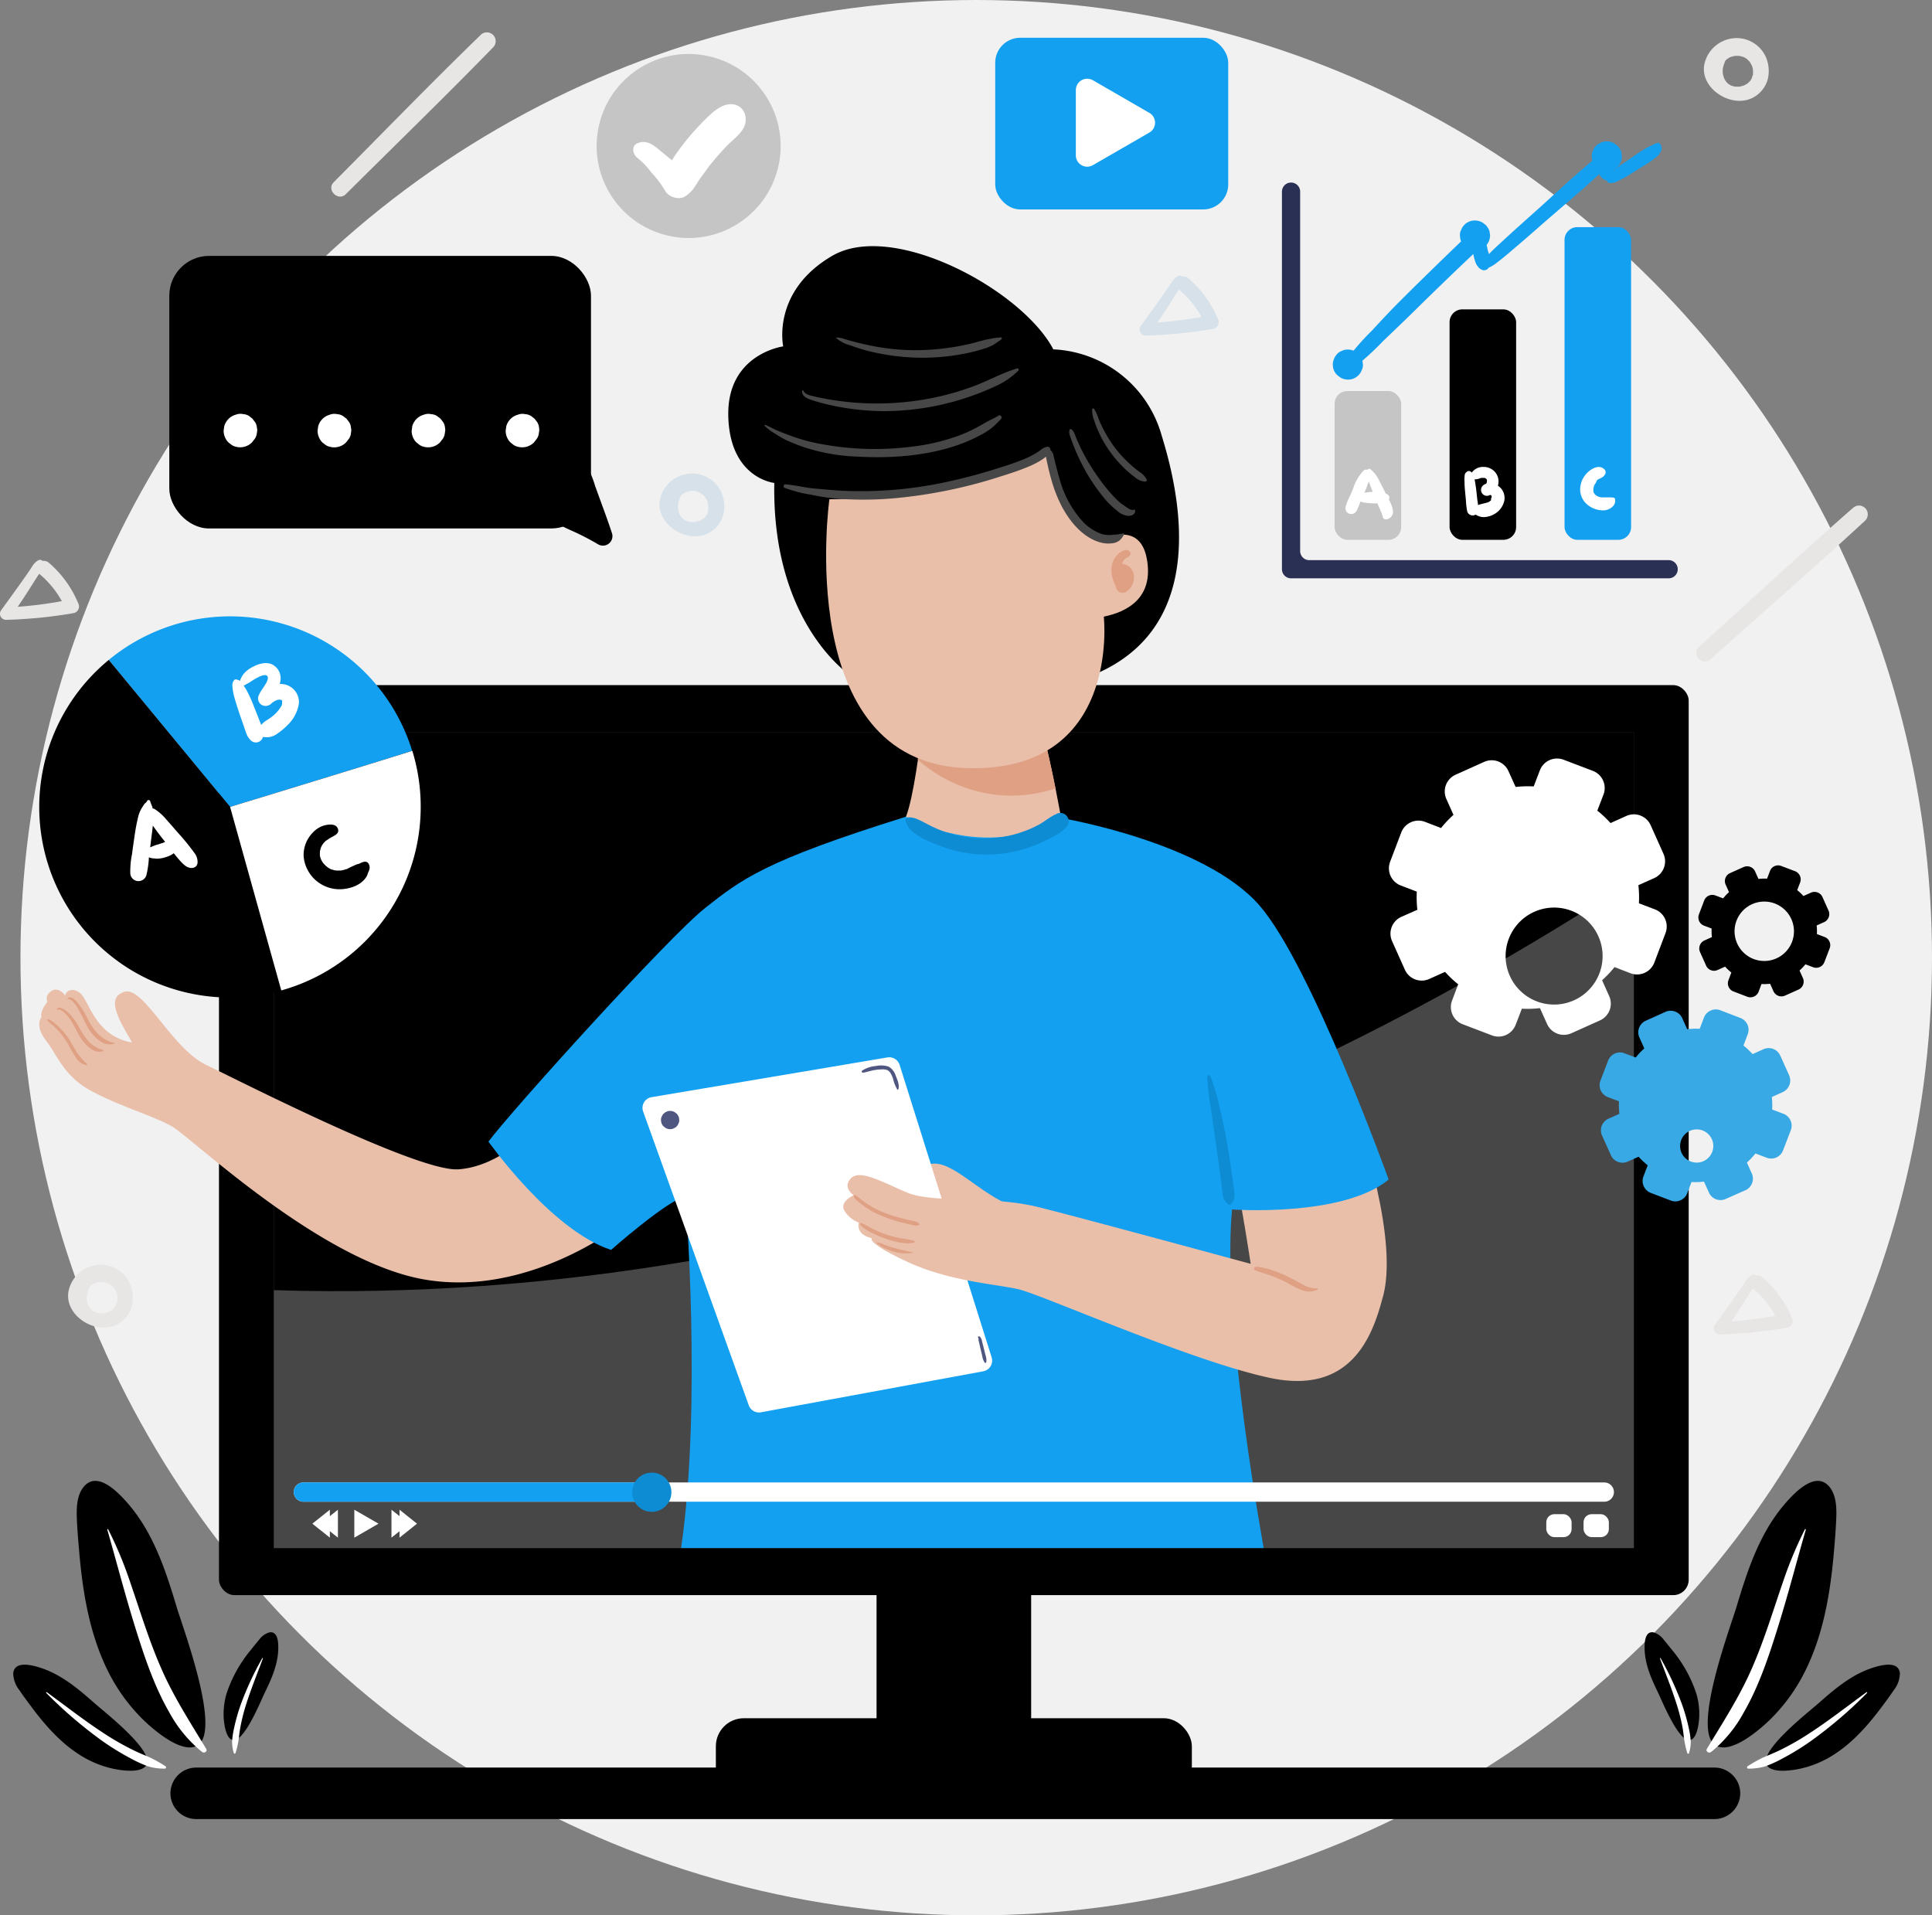 <svg xmlns="http://www.w3.org/2000/svg" width="507.374" height="503" viewBox="0 0 507.374 503">
  <rect x="0" y="0" width="507.374" height="503" fill="#808080" stroke="none"/>
  <g id="lesson-info-graphic" transform="translate(-0.042 8.634)">
    <ellipse id="Ellipse_62" data-name="Ellipse 62" cx="251" cy="251.5" rx="251" ry="251.5" transform="translate(5.416 -8.634)" fill="#f1f1f1"/>
    <path id="Path_698" data-name="Path 698" d="M461.862,476.446H63.133a6.784,6.784,0,0,1-6.763-6.763h0a6.784,6.784,0,0,1,6.763-6.763H461.862a6.784,6.784,0,0,1,6.763,6.763h0a6.784,6.784,0,0,1-6.763,6.763Z" transform="translate(-11.569 -7.362)"/>
    <rect id="Rectangle_243" data-name="Rectangle 243" width="40.6" height="62.29" rx="4.05" transform="translate(230.239 390.266)"/>
    <rect id="Rectangle_244" data-name="Rectangle 244" width="125.002" height="20.131" rx="7.35" transform="translate(188.038 442.601)"/>
    <rect id="Rectangle_245" data-name="Rectangle 245" width="385.972" height="238.985" rx="4.05" transform="translate(57.547 171.286)"/>
    <rect id="Rectangle_246" data-name="Rectangle 246" width="357.192" height="214.313" transform="translate(71.938 183.622)" fill="#474747"/>
    <path id="Path_699" data-name="Path 699" d="M439.332,204.77H82.13V351.336c72.8,2.349,146.134-10.766,214.682-35.817,50.133-18.309,97.781-42.865,142.521-72.024Z" transform="translate(-10.192 -21.159)"/>
    <path id="Path_700" data-name="Path 700" d="M152.875,306.23s-8.565,9.26-19.183,9.945-56.886-22.965-66.125-27.39S51.091,267.947,45.982,269.57s-1.053,7.8,2.054,13.284a13.4,13.4,0,0,1-7.669-3.993C36.9,275.269,36,271.023,34.2,269.738s-3.476-.506-3.729.78c0,0-1.675-2.444-3.6-1.159s-1.053,2.823-1.053,2.823-2.054,2.444-1.549,3.982c0,0-1.928,2.191,1.159,6.173s4.625,9.376,12.083,13.358,15.8,6.321,20.9,9.144,38.977,35.5,66.367,40.263,51.9-14.074,54.99-17.024S152.875,306.23,152.875,306.23Z" transform="translate(-13.317 -17.727)" fill="#e9bfaa"/>
    <path id="Path_701" data-name="Path 701" d="M354.328,302.592s10.966,31.171,6.163,46.257c0,0-22.955,4.793-23.976,4.446s-9.26-3.424-9.26-4.793-4.793-32.889-7.2-41.084,18.846-9.6,18.846-9.6Z" transform="translate(2.514 -16.186)" fill="#e9bfaa"/>
    <path id="Path_702" data-name="Path 702" d="M372.054,321.427s-20.216-56.18-33.921-71.982c-14.485-16.655-52.082-22.955-52.082-22.955s-21.922-6.142-23.618-5.488-17.129,5.141-17.129,5.141c-37.355,11.651-43.191,16.444-52.767,23.987s-51.05,53.452-56.886,61.332c0,0,16.444,23.3,32.2,28.443,0,0,14.748-13.021,19.531-14.053,0,0,4.372,54.568-1.138,92.345H339.218c-3.908-22.449-10.534-65.314-8.28-88.921C330.906,329.307,360.065,331.361,372.054,321.427Z" transform="translate(-7.332 -20.294)" fill="#13a0f0"/>
    <path id="Path_703" data-name="Path 703" d="M243.481,207.856s-1.707,14.39-3.761,19.531c0,0,20.9,12,40.768.348,0,0-3.771-21.248-6.51-27.758S243.481,207.856,243.481,207.856Z" transform="translate(-1.77 -21.505)" fill="#e9bfaa"/>
    <path id="Path_704" data-name="Path 704" d="M228.181,196.885s-21.332-13.231-20.658-51.061c0,0-11.693-1.169-12.083-17.54s14.422-18.319,14.422-18.319-3.16-14.422,12.863-23.776,49.891,8.965,58.076,24.556a30.992,30.992,0,0,1,28.443,22.607c7.016,22.607,9.744,53.4-20.648,63.923S228.181,196.885,228.181,196.885Z" transform="translate(-4.137 -27.632)"/>
    <path id="Path_705" data-name="Path 705" d="M268.051,323.738c-9.249-3.424-16.1-12.336-21.922-11.3s-5.141,11.988-2.749,12.641,7.543,4.8,10.966,4.456,8.564-1.707,9.249-2.739S268.051,323.738,268.051,323.738Z" transform="translate(-1.668 -15.409)" fill="#e9bfaa"/>
    <path id="Path_706" data-name="Path 706" d="M174.229,300.124l27.727,77.123a2.855,2.855,0,0,0,3.16,1.844l58.424-10.777a2.855,2.855,0,0,0,2.2-3.666l-24.166-76.8a2.865,2.865,0,0,0-3.213-1.959l-61.953,10.44a2.855,2.855,0,0,0-2.181,3.792Z" transform="translate(-5.279 -16.825)" fill="#fff"/>
    <path id="Path_707" data-name="Path 707" d="M365.61,347.919s-77.776-21.248-90.449-24.335-27.453-.9-34.269-3.771-12.336-6.163-14.748-3.761.685,4.456.685,4.456-3.877,1.728-2.4,4.108A7.5,7.5,0,0,0,228.2,327.7s-1.053,3.076,3.424,4.108c0,0-1.717,1.053,9.249,6.163s22.955,5.826,29.128,7.2,45.224,18.846,66.125,23.3S362.871,358.179,365.61,347.919Z" transform="translate(-2.605 -15.256)" fill="#e9bfaa"/>
    <path id="Path_708" data-name="Path 708" d="M273.82,199.976c-2.739-6.51-30.55,7.88-30.55,7.88s-.221,1.865-.6,4.488a37.3,37.3,0,0,0,21.069,9.3,36.87,36.87,0,0,0,15.1-1.717C277.5,213.186,275.474,203.905,273.82,199.976Z" transform="translate(-1.612 -21.505)" fill="#dfa083"/>
    <path id="Path_709" data-name="Path 709" d="M291.97,158.286s10.124-5.847,12.072,4.677S298.6,177,292.75,178.2c0,0,4.646,41.232-36.249,39.757-45.467-1.643-35.817-70.581-35.817-70.581s38.2,0,56.517-12.473C277.159,134.9,283.785,155.558,291.97,158.286Z" transform="translate(-2.833 -24.893)" fill="#e9bfaa"/>
    <path id="Path_710" data-name="Path 710" d="M296.829,165.837a3.508,3.508,0,0,0-1.117-1.991,3.392,3.392,0,0,0-1.938-.832,1.9,1.9,0,0,1,.063-.232s.053-.137.053-.147l.074-.147c.095-.169.19-.327.295-.485s0,0,.053-.053l.2-.211a2.106,2.106,0,0,1,.643-.411,1.222,1.222,0,0,0,.727-.748.759.759,0,0,0,0-.643,1.285,1.285,0,0,0-1.549-.453,4.214,4.214,0,0,0-1.243.643,5.509,5.509,0,0,0-1.812,2.5,6.542,6.542,0,0,0-.2,3.4,12.462,12.462,0,0,0,1.053,3.044,1.77,1.77,0,0,0,2.676,1.306A4.6,4.6,0,0,0,296.829,165.837Z" transform="translate(0.967 -23.584)" fill="#dfa083"/>
    <path id="Path_711" data-name="Path 711" d="M243.928,327.746a2.39,2.39,0,0,0-.7-.516,8.673,8.673,0,0,0-1.275-.316c-.822-.179-1.633-.379-2.455-.579a42.756,42.756,0,0,1-4.667-1.464,23.7,23.7,0,0,1-4.372-2.223,20.243,20.243,0,0,1-1.97-1.412c-.306-.242-.59-.5-.906-.737a1.053,1.053,0,0,0-.369-.242c-.242-.063-.316.063-.59-.116v.053c.2.3.095.558.316.832a6.689,6.689,0,0,0,.938.874,22.446,22.446,0,0,0,1.938,1.485,23.967,23.967,0,0,0,4.351,2.328,37.1,37.1,0,0,0,4.867,1.612c.853.221,1.707.421,2.56.622.39.095.78.19,1.169.253a2.159,2.159,0,0,0,1.127-.137.19.19,0,0,0,.032-.316Z" transform="translate(-2.47 -14.993)" fill="#dfa083"/>
    <path id="Path_712" data-name="Path 712" d="M242.428,331.827a30.658,30.658,0,0,0-3.529-.674,27.018,27.018,0,0,1-3.634-.927,26.471,26.471,0,0,1-3.434-1.422c-1.053-.527-2.107-1.169-3.213-1.633-.274-.116-.453.295-.274.485a11.387,11.387,0,0,0,3.066,2.107,25.893,25.893,0,0,0,3.571,1.506c2.286.78,5.025,1.57,7.448,1.053C242.734,332.259,242.66,331.9,242.428,331.827Z" transform="translate(-2.382 -14.618)" fill="#dfa083"/>
    <path id="Path_713" data-name="Path 713" d="M241.818,334.552a17.388,17.388,0,0,1-2.528-.527c-.759-.19-1.506-.337-2.254-.548s-1.485-.464-2.2-.727l-1.053-.421c-.4-.158-.822-.253-1.233-.379a.116.116,0,0,0-.116.19,8.017,8.017,0,0,0,2.107,1.4,14.524,14.524,0,0,0,2.286.853,10.914,10.914,0,0,0,2.391.464,22.125,22.125,0,0,0,2.644-.074.118.118,0,0,0-.042-.232Z" transform="translate(-2.161 -14.362)" fill="#dfa083"/>
    <path id="Path_714" data-name="Path 714" d="M36.144,288.191a24.5,24.5,0,0,1-2.507-2.823c-.727-1.053-1.306-2.233-1.98-3.339a17.845,17.845,0,0,0-2.6-3.3,16.088,16.088,0,0,0-1.612-1.443,3.539,3.539,0,0,0-1.686-.938.137.137,0,0,0-.116.2,6.32,6.32,0,0,0,1.506,1.443,17.785,17.785,0,0,1,1.612,1.6,20.373,20.373,0,0,1,2.528,3.571,30.224,30.224,0,0,0,1.959,3.35,4.319,4.319,0,0,0,2.792,1.959A.181.181,0,0,0,36.144,288.191Z" transform="translate(-13.212 -17.333)" fill="#dfa083"/>
    <path id="Path_715" data-name="Path 715" d="M40.214,284.615a8.606,8.606,0,0,1-2.107-.9,7.5,7.5,0,0,1-1.844-1.517,22.489,22.489,0,0,1-2.6-3.961,14.106,14.106,0,0,0-2.728-3.561c-.442-.39-2.476-1.97-2.813-.737,0,.126.147.242.232.137.411-.506,1.749.8,2.012,1.053a9.786,9.786,0,0,1,1.348,1.675c.79,1.222,1.4,2.549,2.107,3.8a11.914,11.914,0,0,0,2.676,3.3,6.11,6.11,0,0,0,1.7,1,3.329,3.329,0,0,0,2,0,.19.19,0,0,0,.021-.295Z" transform="translate(-13.079 -17.486)" fill="#dfa083"/>
    <path id="Path_716" data-name="Path 716" d="M42.943,282.824a6.6,6.6,0,0,1-2.412-.927,9.03,9.03,0,0,1-2-1.57,19.184,19.184,0,0,1-2.781-4.266,19.046,19.046,0,0,0-2.771-4.214c-.558-.6-1.98-1.591-2.318-.284,0,0,.053.074.074,0,.263-.611,1.338.358,1.57.643a13.274,13.274,0,0,1,1.38,2.033c.832,1.454,1.454,3,2.286,4.446a11.514,11.514,0,0,0,2.992,3.5,5.879,5.879,0,0,0,1.9.969,4.688,4.688,0,0,0,2.107-.053C43.164,283.087,43.1,282.835,42.943,282.824Z" transform="translate(-12.943 -17.623)" fill="#dfa083"/>
    <path id="Path_717" data-name="Path 717" d="M343.05,343.757a7.374,7.374,0,0,1-4.014-1.169c-1.285-.653-2.528-1.391-3.824-2.012a35.31,35.31,0,0,0-3.94-1.58,16.858,16.858,0,0,0-3.75-.885,1.055,1.055,0,0,1,.126-.179h0a.8.8,0,0,1-.516.19h-.147c-.421,0-.748.632-.253.843,1.338.59,2.792.938,4.214,1.443a38.033,38.033,0,0,1,4.3,1.9,27.529,27.529,0,0,0,3.9,1.959,5.668,5.668,0,0,0,4.014-.137C343.261,344.02,343.261,343.736,343.05,343.757Z" transform="translate(2.867 -14.043)" fill="#dfa083"/>
    <path id="Path_718" data-name="Path 718" d="M298.383,156.4a12.494,12.494,0,0,1-2.676.358,6.584,6.584,0,0,1-2.9-.19,12.293,12.293,0,0,1-5.172-3.455,26.789,26.789,0,0,1-5.963-11.156c-.39-1.275-.706-2.57-1.053-3.856-.158-.653-.295-1.306-.464-1.949a2.381,2.381,0,0,0-.843-1.6.8.8,0,0,0-.99-.885,3.645,3.645,0,0,0-1.38.664,12.484,12.484,0,0,1-1.3.916,21.587,21.587,0,0,1-2.813,1.464,65.179,65.179,0,0,1-6.215,2.233c-4.446,1.443-8.954,2.7-13.516,3.708a106.187,106.187,0,0,1-27.779,2.581c-2.623-.116-5.267-.369-7.859-.6s-5.162-.9-7.764-1.117c-.464,0-.685.716-.242.906a35.2,35.2,0,0,0,6.9,1.812,57.053,57.053,0,0,0,7.048,1.053,91.144,91.144,0,0,0,14.39-.063,128.206,128.206,0,0,0,28.317-5.741c2.455-.769,4.92-1.559,7.3-2.56a23.347,23.347,0,0,0,3.287-1.643,13.859,13.859,0,0,0,1.464-1.053v.211c.116.7.295,1.391.442,2.107.274,1.254.59,2.507.938,3.74a37.391,37.391,0,0,0,2.676,6.911c2.107,3.993,5.4,8.08,9.85,9.481a8.122,8.122,0,0,0,3.824.274,3.645,3.645,0,0,0,1.622-.748,5.479,5.479,0,0,0,1.053-1.4C298.742,156.584,298.531,156.331,298.383,156.4Z" transform="translate(-3.4 -24.96)" fill="#474747"/>
    <path id="Path_719" data-name="Path 719" d="M297.348,150.426c-.611.316-1.7-.548-2.17-.864a14.748,14.748,0,0,1-2.7-2.223,45.18,45.18,0,0,1-4.656-5.752,51.987,51.987,0,0,1-3.845-6.321c-.558-1.053-1.053-2.2-1.57-3.329-.337-.758-.706-2.423-1.6-2.707a.169.169,0,0,0-.19.084c-.5.685.126,2,.369,2.7.337.99.716,1.959,1.127,2.929a55.954,55.954,0,0,0,2.971,5.952,45.74,45.74,0,0,0,3.677,5.415,23.766,23.766,0,0,0,4.435,4.53,4.719,4.719,0,0,0,2.971,1.211c.78-.053,1.633-.506,1.591-1.4a.274.274,0,0,0-.411-.221Z" transform="translate(0.406 -25.196)" fill="#474747"/>
    <path id="Path_720" data-name="Path 720" d="M300.488,142.777a5.267,5.267,0,0,0-1.949-2.033c-.748-.579-1.485-1.169-2.2-1.8a33.354,33.354,0,0,1-4.119-4.414,34.145,34.145,0,0,1-3.16-5.035c-.453-.874-.853-1.77-1.233-2.686a11.587,11.587,0,0,0-1.18-2.623.305.305,0,0,0-.5.126,7.259,7.259,0,0,0,.506,2.865,26.81,26.81,0,0,0,1.127,2.939,29.14,29.14,0,0,0,3.066,5.33,30.687,30.687,0,0,0,4.035,4.635,28.451,28.451,0,0,0,2.37,1.98,4.678,4.678,0,0,0,2.813,1.254C300.329,143.3,300.6,143.051,300.488,142.777Z" transform="translate(0.711 -25.47)" fill="#474747"/>
    <path id="Path_721" data-name="Path 721" d="M265.907,125.894c-.874.579-1.812.959-2.728,1.454s-1.717.98-2.591,1.454a38.1,38.1,0,0,1-5.467,2.476,53.884,53.884,0,0,1-12.009,2.771,76.818,76.818,0,0,1-25.177-.969,48.023,48.023,0,0,1-6.721-1.938c-1.117-.421-2.233-.853-3.329-1.306s-2.107-1.053-3.213-1.528c-.158-.053-.253.158-.158.274a12.644,12.644,0,0,0,2.518,1.907,29.9,29.9,0,0,0,2.739,1.643,45.221,45.221,0,0,0,6.047,2.36,50.66,50.66,0,0,0,13.042,2.17c8.522.464,17.4-.105,25.557-2.771a43.347,43.347,0,0,0,6.489-2.728,21.8,21.8,0,0,0,3.023-1.865,25.142,25.142,0,0,0,2.655-2.539C267.013,126.326,266.444,125.547,265.907,125.894Z" transform="translate(-3.654 -25.379)" fill="#474747"/>
    <path id="Path_722" data-name="Path 722" d="M270.189,114.143a50.983,50.983,0,0,0-5.373,2.107c-1.738.758-3.424,1.58-5.193,2.265a71.688,71.688,0,0,1-11.061,3.266,74.436,74.436,0,0,1-22.67,1.159c-2.107-.211-4.277-.527-6.384-.938-1.053-.2-2.033-.411-3.034-.653s-1.9-.5-2.275-1.359c-.084-.19-.379-.084-.369.095,0,1.664,1.865,2.107,3.16,2.549a59.345,59.345,0,0,0,5.889,1.464,66.05,66.05,0,0,0,12.041,1.243,69.338,69.338,0,0,0,23.745-4.1q3.224-1.148,6.321-2.613a20.2,20.2,0,0,0,5.573-3.856.366.366,0,0,0-.369-.632Z" transform="translate(-3.154 -26.005)" fill="#474747"/>
    <path id="Path_723" data-name="Path 723" d="M265.563,106.38c-.706.105-1.412.105-2.107.253s-1.464.263-2.191.453c-1.369.337-2.718.748-4.087,1.053a61.392,61.392,0,0,1-8.428,1.338,58.266,58.266,0,0,1-17.108-.885c-1.538-.316-3.076-.674-4.593-1.053-.8-.221-1.6-.442-2.391-.685a6.447,6.447,0,0,0-2.223-.421.095.095,0,0,0-.063.169,9.228,9.228,0,0,0,3.645,1.865c1.4.516,2.823.98,4.214,1.359a60.288,60.288,0,0,0,8.649,1.57,56.749,56.749,0,0,0,17.6-.832,44.247,44.247,0,0,0,4.814-1.243,12.842,12.842,0,0,0,2.286-.969,25.449,25.449,0,0,0,2.107-1.433.284.284,0,0,0-.126-.537Z" transform="translate(-2.699 -26.417)" fill="#474747"/>
    <path id="Path_724" data-name="Path 724" d="M321.919,320.986c-.137-1.528-.379-3.044-.579-4.551-.4-2.96-.874-5.91-1.4-8.849s-1.106-5.72-1.8-8.554a48.311,48.311,0,0,0-2.5-8.5c-.19-.4-.8-.179-.8.221a60.885,60.885,0,0,0,.99,8.428c.411,2.992.822,5.973,1.264,8.965s.822,5.826,1.211,8.733c.2,1.464.358,2.939.558,4.4a3.75,3.75,0,0,0,1.57,3.023.569.569,0,0,0,.653-.084,3.582,3.582,0,0,0,.832-3.234Z" transform="translate(2.245 -16.586)" fill="#0d8cd4"/>
    <path id="Path_725" data-name="Path 725" d="M183.38,300.979a2.444,2.444,0,0,0-.622-1.053l-.485-.379a2.349,2.349,0,0,0-1.211-.327,1.748,1.748,0,0,0-.927.211,2.159,2.159,0,0,0-1.264,1.264,1.749,1.749,0,0,0-.211.927,4.333,4.333,0,0,0,.084.632,2.318,2.318,0,0,0,.622,1.053l.485.379a2.423,2.423,0,0,0,1.211.327,1.9,1.9,0,0,0,.927-.211,2.16,2.16,0,0,0,1.264-1.264,1.875,1.875,0,0,0,.211-.927C183.432,301.411,183.4,301.19,183.38,300.979Z" transform="translate(-5.033 -16.111)" fill="#4f5680"/>
    <path id="Path_726" data-name="Path 726" d="M237.633,290.587a4.214,4.214,0,0,0-1.812-2.37,6.321,6.321,0,0,0-3.413-.179,7.848,7.848,0,0,0-3.561,1.18.316.316,0,0,0,.242.569c1.053-.19,2.107-.558,3.16-.716a11.813,11.813,0,0,1,1.717-.148,3.234,3.234,0,0,1,1.454.19c.822.379,1.2,1.433,1.5,2.223a10.145,10.145,0,0,0,1.117,2.876c.084.116.242,0,.284-.074C238.675,293.021,238.064,291.619,237.633,290.587Z" transform="translate(-2.358 -16.717)" fill="#4f5680"/>
    <path id="Path_727" data-name="Path 727" d="M259.7,360.477l-.474-1.865c-.147-.622-.306-1.233-.474-1.854a2,2,0,0,0-.632-1.3.305.305,0,0,0-.421.105.357.357,0,0,0,0,.126h0v.053h0l.116.2a.854.854,0,0,1,0,.284,4.932,4.932,0,0,0,.19.938c.126.579.263,1.159.4,1.749l.411,1.749a3.76,3.76,0,0,0,.653,1.664.232.232,0,0,0,.39-.105A3.772,3.772,0,0,0,259.7,360.477Z" transform="translate(-0.809 -13.107)" fill="#4f5680"/>
    <path id="Path_728" data-name="Path 728" d="M234,155.9a.432.432,0,0,0,.158,0H234Z" transform="translate(-2.076 -23.771)" fill="#4f3342"/>
    <path id="Path_731" data-name="Path 731" d="M262.887,155.9a.348.348,0,0,1-.148,0h.148Z" transform="translate(-0.54 -23.771)" fill="#4f3342"/>
    <path id="Path_734" data-name="Path 734" d="M253,177.151Z" transform="translate(-1.06 -22.636)" fill="#dfa083"/>
    <path id="Path_735" data-name="Path 735" d="M253,177.15h0C253.074,177.3,253,177.224,253,177.15Z" transform="translate(-1.06 -22.635)" fill="#dfa083"/>
    <path id="Path_737" data-name="Path 737" d="M247.65,188.45l.358.053h.253Z" transform="translate(-1.346 -22.031)" fill="#fff"/>
    <path id="Path_739" data-name="Path 739" d="M279.135,225.266c-1.58.674-2.992,1.949-4.519,2.76a29.335,29.335,0,0,1-4.741,2.033,30.654,30.654,0,0,1-10.081,1.57,31.541,31.541,0,0,1-10.071-1.8,36.661,36.661,0,0,1-4.772-2.17c-.716-.358-1.433-.769-2.16-1.053a5.32,5.32,0,0,0-2.433-.506.748.748,0,0,0-.716.938c.927,3.424,5.615,5.2,8.638,6.4a34.016,34.016,0,0,0,22.965.822,37.565,37.565,0,0,0,5.446-2.212c1.675-.843,3.856-1.854,5.088-3.318a2.191,2.191,0,0,0-2.644-3.466Z" transform="translate(-1.776 -20.08)" fill="#0d8cd4"/>
    <path id="Path_740" data-name="Path 740" d="M430.047,251.011l-4.266-1.622a28.587,28.587,0,0,0-.137-4.751l4.161-1.865a4.825,4.825,0,0,0,2.423-6.384l-3.36-7.5a4.835,4.835,0,0,0-6.394-2.433l-4.151,1.865a29.133,29.133,0,0,0-3.466-3.266l1.622-4.214a4.825,4.825,0,0,0-2.792-6.226L406,211.686a4.835,4.835,0,0,0-6.236,2.8l-1.612,4.214a29.7,29.7,0,0,0-4.751.137l-1.875-4.151a4.825,4.825,0,0,0-6.384-2.433l-7.5,3.371a4.825,4.825,0,0,0-2.423,6.384l1.865,4.161a29.035,29.035,0,0,0-3.266,3.455L369.6,228a4.835,4.835,0,0,0-6.236,2.8l-2.918,7.68a4.835,4.835,0,0,0,2.792,6.236l4.214,1.612a28.69,28.69,0,0,0,.148,4.762l-4.214,1.865a4.825,4.825,0,0,0-2.423,6.384l3.361,7.5a4.835,4.835,0,0,0,6.384,2.433l4.161-1.875a28.166,28.166,0,0,0,3.455,3.266l-1.612,4.266a4.825,4.825,0,0,0,2.792,6.226l7.69,2.929a4.825,4.825,0,0,0,6.226-2.8l1.622-4.214a28.565,28.565,0,0,0,4.751-.147l1.865,4.161a4.846,4.846,0,0,0,6.394,2.433l7.5-3.371a4.825,4.825,0,0,0,2.423-6.384L416.11,269.6a29.032,29.032,0,0,0,3.266-3.455l4.214,1.622a4.835,4.835,0,0,0,6.236-2.8l2.918-7.69a4.825,4.825,0,0,0-2.7-6.268Zm-39.272,12.23a12.735,12.735,0,1,1,0,.021Z" transform="translate(4.665 -20.806)" fill="#fff"/>
    <path id="Path_741" data-name="Path 741" d="M460.908,301.32l-2.939-1.117a20.011,20.011,0,0,0-.095-3.276l2.876-1.3a3.339,3.339,0,0,0,1.675-4.4l-2.328-5.183a3.329,3.329,0,0,0-4.4-1.675l-2.876,1.285a21.142,21.142,0,0,0-2.391-2.254l1.117-2.939a3.318,3.318,0,0,0-1.928-4.3l-5.267-2.023a3.329,3.329,0,0,0-4.3,1.938l-1.117,2.939a20.1,20.1,0,0,0-3.287.095l-1.285-2.876a3.35,3.35,0,0,0-4.414-1.675l-5.172,2.328a3.329,3.329,0,0,0-1.675,4.4l1.285,2.876a19.4,19.4,0,0,0-2.254,2.391l-2.939-1.117a3.329,3.329,0,0,0-4.309,1.928l-2.012,5.267a3.329,3.329,0,0,0,1.928,4.3l2.939,1.117a20.094,20.094,0,0,0,.105,3.287l-2.876,1.285a3.329,3.329,0,0,0-1.675,4.414l2.328,5.172a3.318,3.318,0,0,0,4.4,1.675L422.9,312.6a19.312,19.312,0,0,0,2.381,2.254l-1.117,2.939a3.35,3.35,0,0,0,1.928,4.309l5.267,2.012a3.35,3.35,0,0,0,4.309-1.928l1.117-2.939a20.019,20.019,0,0,0,3.276-.105l1.3,2.876a3.318,3.318,0,0,0,4.4,1.675l5.183-2.286a3.329,3.329,0,0,0,1.675-4.4l-1.285-2.876a21.074,21.074,0,0,0,2.254-2.381l2.939,1.117a3.329,3.329,0,0,0,4.3-1.928l2.023-5.267a3.339,3.339,0,0,0-1.938-4.351Zm-27.116,8.428a4.36,4.36,0,1,1,0,.074Z" transform="translate(7.472 -17.463)" fill="#38a9e5"/>
    <path id="Path_742" data-name="Path 742" d="M470.422,256.814l-2.023-.769a13.382,13.382,0,0,0-.063-2.254l1.97-.885a2.3,2.3,0,0,0,1.148-3.023l-1.591-3.561a2.307,2.307,0,0,0-3.034-1.148l-1.97.885a13.377,13.377,0,0,0-1.633-1.549L464,242.5a2.307,2.307,0,0,0-1.327-2.96l-3.645-1.38a2.275,2.275,0,0,0-2.95,1.327l-.769,2.012a13.362,13.362,0,0,0-2.254.074l-.885-1.98a2.3,2.3,0,0,0-3.023-1.148l-3.561,1.6a2.286,2.286,0,0,0-1.148,3.023l.885,1.97a13.379,13.379,0,0,0-1.549,1.633l-2.023-.758a2.276,2.276,0,0,0-2.95,1.327l-1.38,3.634a2.3,2.3,0,0,0,1.317,2.96l2.023.758a14.585,14.585,0,0,0,.063,2.254l-1.97.885a2.307,2.307,0,0,0-1.148,3.034l1.6,3.571a2.275,2.275,0,0,0,3.023,1.148l1.97-.885a13.38,13.38,0,0,0,1.633,1.549l-.758,2.023a2.286,2.286,0,0,0,1.317,2.95l3.645,1.391a2.307,2.307,0,0,0,2.96-1.327l.758-2.023a13.373,13.373,0,0,0,2.254-.063l.885,1.97a2.3,2.3,0,0,0,3.023,1.148l3.561-1.591a2.3,2.3,0,0,0,1.148-3.034l-.885-1.97a13.387,13.387,0,0,0,1.549-1.633l2.023.769a2.3,2.3,0,0,0,2.95-1.327l1.391-3.645a2.286,2.286,0,0,0-1.327-2.971Zm-18.614,5.794a7.8,7.8,0,1,1,10.06-4.519,7.8,7.8,0,0,1-10.06,4.519Z" transform="translate(8.788 -19.382)"/>
    <path id="Path_743" data-name="Path 743" d="M89.648,396.9H431.281a2.528,2.528,0,0,0,2.528-2.528h0a2.528,2.528,0,0,0-2.528-2.528H89.648a2.518,2.518,0,0,0-2.528,2.528h0a2.518,2.518,0,0,0,2.528,2.528Z" transform="translate(-9.926 -11.161)" fill="#fff"/>
    <path id="Path_744" data-name="Path 744" d="M89.648,396.9H179.9a2.528,2.528,0,0,0,2.539-2.528h0a2.539,2.539,0,0,0-2.539-2.539H89.648a2.528,2.528,0,0,0-2.528,2.539h0a2.518,2.518,0,0,0,2.528,2.528Z" transform="translate(-9.926 -11.161)" fill="#13a0f0"/>
    <circle id="Ellipse_41" data-name="Ellipse 41" cx="5.151" cy="5.151" r="5.151" transform="translate(166.063 378.098)" fill="#0d8cd4"/>
    <path id="Path_745" data-name="Path 745" d="M94.722,371.986,88.37,368.32v7.332Z" transform="translate(4.721 19.523)" fill="#fff"/>
    <path id="Path_746" data-name="Path 746" d="M102.223,371.986,97.63,368.32v7.332Z" transform="translate(5.216 19.523)" fill="#fff"/>
    <path id="Path_747" data-name="Path 747" d="M104.233,371.986,99.64,368.32v7.332Z" transform="translate(5.323 19.523)" fill="#fff"/>
    <path id="Path_748" data-name="Path 748" d="M79.92,371.986l4.593,3.666V368.32Z" transform="translate(4.269 19.523)" fill="#fff"/>
    <path id="Path_749" data-name="Path 749" d="M77.91,371.986l4.593,3.666V368.32Z" transform="translate(4.162 19.523)" fill="#fff"/>
    <rect id="Rectangle_247" data-name="Rectangle 247" width="6.647" height="6.036" rx="2.12" transform="translate(415.909 389.012)" fill="#fff"/>
    <rect id="Rectangle_248" data-name="Rectangle 248" width="6.647" height="6.036" rx="2.12" transform="translate(406.122 389.012)" fill="#fff"/>
    <path id="Path_750" data-name="Path 750" d="M120.672,211.252A50.039,50.039,0,0,0,41,187.371l31.825,38.6S104.438,216.351,120.672,211.252Z" transform="translate(-12.391 -22.7)" fill="#13a0f0"/>
    <path id="Path_751" data-name="Path 751" d="M41.927,186.79a50.018,50.018,0,0,0,45.3,86.793l-13.442-48.2Z" transform="translate(-13.317 -22.12)"/>
    <path id="Path_752" data-name="Path 752" d="M71.24,224.177l13.442,48.2A50.07,50.07,0,0,0,119.1,209.46C102.822,214.559,71.24,224.177,71.24,224.177Z" transform="translate(-10.774 -20.908)" fill="#fff"/>
    <path id="Path_753" data-name="Path 753" d="M63.394,235.878a63.381,63.381,0,0,0-4.772-5.847c-.906-1.053-1.822-2.107-2.771-3.16a12.9,12.9,0,0,0-3.16-2.813,1.285,1.285,0,0,0-.474-.137,2.544,2.544,0,0,0-.147-.622,8.313,8.313,0,0,1-.442-1.127c0-.4-.632-.674-.843-.221s-.474.506-.685.78a9.394,9.394,0,0,0-.569.864,8.006,8.006,0,0,0-1.053,2.36,48.576,48.576,0,0,0-.938,4.814c-.242,1.654-.5,3.4-.716,5.109a22.955,22.955,0,0,0-.464,5.078,2.16,2.16,0,0,0,4.214.558h0a24.112,24.112,0,0,0,.674-4.751,3.865,3.865,0,0,0,1.053.274c.348,0,.706.074,1.053.084a7.88,7.88,0,0,0,2.507-.464,5.878,5.878,0,0,0,1.917-.969c.527.653,1.053,1.317,1.622,1.938.885.99,2.107,2.265,3.561,1.865C64.564,239.049,64.079,236.921,63.394,235.878Zm-8.744-2.792c.527-.211,0,0-.137,0l-.348.126a7.534,7.534,0,0,1-.79.242,5.66,5.66,0,0,0-.737.263h0c-.369.137-.716.284-1.053.432.105-.874.211-1.759.327-2.644s.263-2.044.369-3.066l.232.327c.769,1.053,1.527,2.107,2.339,3.108l.664.843Z" transform="translate(-12.104 -20.253)" fill="#fff"/>
    <path id="Path_754" data-name="Path 754" d="M85.632,193.195a6.255,6.255,0,0,0-1.38-.137,4.6,4.6,0,0,0,.126-.548,4.066,4.066,0,0,0-2.339-4.677c-1.728-.643-3.645.053-5.172.9a7.29,7.29,0,0,0-2.107,1.7,6.12,6.12,0,0,0-.969,1.854,1.5,1.5,0,0,0-.137-.126,3.306,3.306,0,0,0-.8-.284.59.59,0,0,0-.706.4h0l-.147.19a1.854,1.854,0,0,0-.158.464,2.992,2.992,0,0,0,0,.969,14.055,14.055,0,0,0,.358,2.181c.337,1.254.727,2.518,1.127,3.75s.864,2.507,1.3,3.761c.211.643.421,1.275.653,1.917a9.155,9.155,0,0,0,.548,1.338,5.835,5.835,0,0,0,.843,1.053,1.907,1.907,0,0,0,3.16-.916h.137a4.593,4.593,0,0,0,3.582-.832,16.59,16.59,0,0,0,2.5-2.054,10.081,10.081,0,0,0,3.234-5.9,4.772,4.772,0,0,0-3.645-4.993Zm-.832,5.446a9.408,9.408,0,0,1-2.5,2.929,11.728,11.728,0,0,1-1.4.98,5.941,5.941,0,0,0-1.517,1.275l-.664-1.7c-.516-1.317-1.053-2.644-1.559-3.94a32.371,32.371,0,0,0-1.654-3.54,9.737,9.737,0,0,0-.737-1.117c.453-.284.938-.516,1.4-.78s1.053-.716,1.675-1.053,2.107-1.211,2.9-.885c.6.232.39,1.053.137,1.633-.664,1.38-1.728,2.423-2.254,3.887a2,2,0,0,0,.917,2.254,2.107,2.107,0,0,0,2.423-.316,4.846,4.846,0,0,1,1.433-.927,2.486,2.486,0,0,1,.674-.158h.263l.263.063h.053a1.264,1.264,0,0,1,.221.137h0v.421a3.329,3.329,0,0,1-.074.832Z" transform="translate(-10.744 -22.077)" fill="#fff"/>
    <path id="Path_755" data-name="Path 755" d="M106.52,237.932c-.79-.8-1.812,0-2.634.284h-.179l-.337.147c-.284.116-.558.232-.832.369a16.855,16.855,0,0,0-1.517.737l-.147.074h-.137c-.232.084-.464.158-.706.221s-.453.095-.685.147H98.092l-.274-.053a2.316,2.316,0,0,1-.674-.19H97l-.327-.137c-.2-.105-.411-.221-.611-.348l-.348-.253a7.981,7.981,0,0,1-1-.98h0l-.274-.411q-.169-.295-.316-.6a5.092,5.092,0,0,0-.179-.516c-.032-.084-.053-.263-.095-.39s0-.063,0-.095h0a6.773,6.773,0,0,1,0-.8v-.211a2.227,2.227,0,0,1,.063-.327,6.324,6.324,0,0,1,.232-.758v-.074l.19-.348a6.256,6.256,0,0,1,.4-.622l.105-.126c.116-.116.221-.242.348-.358l.221-.211.084-.084h.063l.327-.221.453-.316c.98-.643,2.918-1.148,2.17-2.718-.59-1.222-2.4-.98-3.466-.716a6.574,6.574,0,0,0-3.013,1.854,8.364,8.364,0,0,0-2.444,6.384,9.481,9.481,0,0,0,9.787,8.533c2.507-.126,5.341-1.053,6.721-3.318a5.381,5.381,0,0,0,.306-.664c0,.084-.137.316,0-.074s.263-.569.358-.874a1.981,1.981,0,0,0-.232-1.959Z" transform="translate(-9.795 -19.926)"/>
    <path id="Path_756" data-name="Path 756" d="M103,237.73h.095Z" transform="translate(-9.077 -19.397)" fill="#fff"/>
    <path id="Path_757" data-name="Path 757" d="M338.243,164.559V70.181a2.381,2.381,0,0,0-2.391-2.391h0a2.391,2.391,0,0,0-2.391,2.391v99.15a2.391,2.391,0,0,0,2.391,2.391h99.161a2.381,2.381,0,0,0,2.391-2.391h0a2.381,2.381,0,0,0-2.391-2.381h-94.4a2.391,2.391,0,0,1-2.37-2.391Z" transform="translate(3.24 -28.48)" fill="#2a2f54"/>
    <rect id="Rectangle_249" data-name="Rectangle 249" width="17.477" height="39.072" rx="3.35" transform="translate(350.532 94.058)" fill="#c5c5c5"/>
    <rect id="Rectangle_250" data-name="Rectangle 250" width="17.477" height="60.52" rx="3.35" transform="translate(380.723 72.61)"/>
    <rect id="Rectangle_251" data-name="Rectangle 251" width="17.477" height="82.116" rx="3.35" transform="translate(410.915 51.014)" fill="#13a0f0"/>
    <path id="Path_758" data-name="Path 758" d="M382.32,88.67l.095.137Z" transform="translate(5.851 -27.364)" fill="#93c6ce"/>
    <path id="Path_759" data-name="Path 759" d="M431.9,58.112a.506.506,0,0,0-.78-.105h.053a.778.778,0,0,0-.442.084,5.339,5.339,0,0,0-.737.369,17.664,17.664,0,0,0-1.633.79c-1.264.706-2.476,1.559-3.666,2.381s-2.349,1.58-3.508,2.391c-.485.327-.938.7-1.391,1.053a1.558,1.558,0,0,0-.063-.147c-.137-.284-.348-.527-.506-.8s-.221-.421-.327-.643a3.906,3.906,0,0,1-.211-.579,4.052,4.052,0,0,1-.105-.421,4.486,4.486,0,0,0-.274-.769l.179.421a2.919,2.919,0,0,1-.105-.274,1.843,1.843,0,0,0-.6-.864,1.549,1.549,0,0,0-1.053-.358,1.844,1.844,0,0,0-.843.232,1.643,1.643,0,0,0-.748.927c-5.615,4.551-10.882,9.607-16.286,14.422-2.676,2.391-5.351,4.772-7.985,7.216-1.306,1.2-2.634,2.381-3.845,3.666-.116-.369-.232-.737-.327-1.053a13.842,13.842,0,0,0-1.338-3.961,1.58,1.58,0,0,0-2.37-.305,2.181,2.181,0,0,0-1.865.622q-8.428,8.069-16.771,16.339c-2.739,2.728-5.394,5.541-8.038,8.428a66.982,66.982,0,0,0-7.637,8.923,1.285,1.285,0,0,0,0,1.306,1.053,1.053,0,0,0,.379.411h.084a1.285,1.285,0,0,0,1.306,0,74.983,74.983,0,0,0,8.733-7.827c2.8-2.686,5.6-5.341,8.354-8.059q7.616-7.5,15.38-14.843h0a14.129,14.129,0,0,0,.506,1.991c.053.147.116.295.179.442a2.687,2.687,0,0,0,.485.822l.274.358.358.274a2.309,2.309,0,0,0,.643.327,1.433,1.433,0,0,0,1.6-.632,9.68,9.68,0,0,0,2.191-1.348c1.37-1.053,2.665-2.107,3.982-3.266,2.8-2.36,5.562-4.783,8.312-7.2,4.835-4.214,9.818-8.354,14.516-12.726a4.477,4.477,0,0,0,.79,1.053,1.928,1.928,0,0,0,1.2.537.927.927,0,0,0,.653.7,3.74,3.74,0,0,0,2.412-.569c.685-.337,1.38-.7,2.033-1.053,1.38-.864,2.76-1.707,4.14-2.581a30.667,30.667,0,0,0,4-2.76,4.214,4.214,0,0,0,1.053-1.506,1.854,1.854,0,0,0-.348-1.833Z" transform="translate(4.044 -29.01)" fill="#13a0f0"/>
    <path id="Path_760" data-name="Path 760" d="M353.915,112.317a3.919,3.919,0,0,0-1.053-1.738l-.8-.622a3.866,3.866,0,0,0-1.991-.537,3,3,0,0,0-1.517.337,2.9,2.9,0,0,0-1.275.822,4.361,4.361,0,0,0-1.148,2.781,9.009,9.009,0,0,0,.137,1.053,4.034,4.034,0,0,0,1.053,1.738l.8.611a4.014,4.014,0,0,0,1.991.548,3.792,3.792,0,0,0,3.6-2.433,2.876,2.876,0,0,0,.337-1.517C354.01,113.012,353.957,112.665,353.915,112.317Z" transform="translate(3.917 -26.255)" fill="#13a0f0"/>
    <path id="Path_761" data-name="Path 761" d="M385.615,80.147a4,4,0,0,0-1.053-1.749l-.8-.611a3.918,3.918,0,0,0-1.991-.537,3.771,3.771,0,0,0-3.6,2.423,2.9,2.9,0,0,0-.337,1.517,9.309,9.309,0,0,0,.137,1.053,4.034,4.034,0,0,0,1.053,1.738l.8.611a3.866,3.866,0,0,0,1.991.537,2.918,2.918,0,0,0,1.517-.337,4.045,4.045,0,0,0,2.423-3.6C385.71,80.863,385.657,80.516,385.615,80.147Z" transform="translate(5.611 -27.974)" fill="#13a0f0"/>
    <path id="Path_762" data-name="Path 762" d="M418.476,60.417a3.918,3.918,0,0,0-1.053-1.738l-.8-.622a3.866,3.866,0,0,0-1.991-.537,3.024,3.024,0,0,0-1.517.337,3.56,3.56,0,0,0-2.107,2.107,3.023,3.023,0,0,0-.337,1.517,9.3,9.3,0,0,0,.137,1.053,4.035,4.035,0,0,0,1.053,1.738l.8.611a3.919,3.919,0,0,0,1.991.537,2.876,2.876,0,0,0,1.517-.337,3.487,3.487,0,0,0,2.107-2.107,2.876,2.876,0,0,0,.337-1.517C418.571,61.112,418.518,60.765,418.476,60.417Z" transform="translate(7.366 -29.029)" fill="#13a0f0"/>
    <path id="Path_763" data-name="Path 763" d="M361.721,149.885a8.428,8.428,0,0,0-1.053-2.686.832.832,0,0,0,.169-.643,1.306,1.306,0,0,0-.948-.885c-.506-1.053-1.053-2.107-1.6-3.16a8.954,8.954,0,0,0-2.444-3.266.579.579,0,0,0-.811.179.98.98,0,0,0-.98.19,12.093,12.093,0,0,0-2.718,4.667c-.337.79-.664,1.591-1.053,2.391a14.344,14.344,0,0,0-.948,2.412,1.622,1.622,0,0,0,.716,1.749l-.19-.148a.937.937,0,0,0,.369.242l.232.063a1.612,1.612,0,0,0,1.707-.716,15.128,15.128,0,0,0,1.053-2.539,5.268,5.268,0,0,0,1.317.316c.748.105,1.517.147,2.265.179h.874l.706,1.6c.116.274.316.737.4.98a4.844,4.844,0,0,1,.19.548,1.509,1.509,0,0,0,.084.232h0a.853.853,0,0,0,.843.843,2.023,2.023,0,0,0,1.822-2.549Zm-7.374-4.446h-.074a1.28,1.28,0,0,1,.074-.179,26.605,26.605,0,0,0,1.053-2.813c.074.211.158.432.242.643.253.716.548,1.422.843,2.107a14.544,14.544,0,0,0-2.17.242Z" transform="translate(4.086 -24.666)" fill="#fff"/>
    <path id="Path_764" data-name="Path 764" d="M350.45,150.37h0C350.829,150.454,350.65,150.412,350.45,150.37Z" transform="translate(4.148 -24.066)" fill="#fff"/>
    <path id="Path_765" data-name="Path 765" d="M384.58,142Z" transform="translate(5.972 -24.513)" fill="#fff"/>
    <path id="Path_766" data-name="Path 766" d="M387.883,143.705l-.137-.095a3.814,3.814,0,0,0-.622-3.424,3.961,3.961,0,0,0-3.308-1.506,3.561,3.561,0,0,0-2.918,1.475,1.647,1.647,0,0,0-.211-.169.843.843,0,0,0-1.159,0c.147-.063.084,0-.179.158a1.233,1.233,0,0,0-.295.506,5.036,5.036,0,0,0-.074.685,9.011,9.011,0,0,0,0,1.306c0,.822.063,1.633.137,2.444l.232,2.433a18.252,18.252,0,0,0,.337,2.834,1.485,1.485,0,0,0,1.633,1.053,1.612,1.612,0,0,0,.548-.19l.179.084.137.063a3.7,3.7,0,0,0,2.623.411,5.867,5.867,0,0,0,2.107-.769,5.383,5.383,0,0,0,2.507-3.413,3.845,3.845,0,0,0-1.538-3.887Zm-1.917,3.677-.126.137-.126.105-.169.137-.242.137-.211.084-.19.063c-.464.147-.938.221-1.4.358-.253.074-.516.116-.769.2l-.211.105a11.51,11.51,0,0,0-.179-1.348l-.263-2.433c-.105-.885-.242-1.749-.39-2.623l-.063-.369h.147a2.707,2.707,0,0,0,1.117-.221l.506-.158h.79a1.75,1.75,0,0,1,.221.063h0a1.109,1.109,0,0,0,.221.126l.095.095.053.074a.515.515,0,0,1,.063.137h0s.137.284,0,.105h0v.105a2.217,2.217,0,0,0,0,.263h0a.58.58,0,0,1,0,.126.263.263,0,0,1-.053.19l-.095.169-.063.095h0a2.834,2.834,0,0,0-.569.274,1.58,1.58,0,0,0-.632,1.938,1.549,1.549,0,0,0,1.833.9,2.767,2.767,0,0,0,.369-.158h.232l.137.105h0a.654.654,0,0,0,.105.169h0v.211h0l-.063.274h0l-.126.232Z" transform="translate(5.672 -24.691)" fill="#fff"/>
    <path id="Path_767" data-name="Path 767" d="M416.6,147.227Z" transform="translate(7.683 -24.241)" fill="#fff"/>
    <path id="Path_768" data-name="Path 768" d="M411.14,143.279l.053-.169h0C411.172,143.184,411.15,143.226,411.14,143.279Z" transform="translate(7.392 -24.454)" fill="#fff"/>
    <path id="Path_769" data-name="Path 769" d="M416.533,146.728h-.2l-.337-.053H413.32l-.369-.084-.358-.116h0a4.121,4.121,0,0,1-.6-.327h0l-.211-.179-.211-.232h0c-.074-.105-.137-.211-.2-.316h0l-.095-.305a.531.531,0,0,1,0-.126v-.643h0a1.718,1.718,0,0,1,.116-.442.641.641,0,0,1,.053-.126s0,0,0-.095v-.074l.053-.095c.053-.105.116-.211.179-.316l.105-.158h0l.063-.063.063-.063a6.494,6.494,0,0,1,.316-.737l.095-.084h0l.348-.221.2-.105h.063c.179-.084.327-.179.5-.274a1.98,1.98,0,0,0,.569-.4,2.894,2.894,0,0,0,.337-.463,1.054,1.054,0,0,0-.169-1.317c-1.359-1.391-3.5-.158-4.593.99a6.258,6.258,0,0,0-1.77,4.214,5.2,5.2,0,0,0,1.728,3.929,6.521,6.521,0,0,0,3.993,1.633,3.719,3.719,0,0,0,2.634-.832,2.508,2.508,0,0,0,.758-1.053,1.756,1.756,0,0,0,.084-.337v-.5A.579.579,0,0,0,416.533,146.728Z" transform="translate(7.213 -24.69)" fill="#fff"/>
    <path id="Path_770" data-name="Path 770" d="M411.51,142.565c.116-.095.137-.126.095-.095l-.063.063Z" transform="translate(7.411 -24.489)" fill="#fff"/>
    <rect id="Rectangle_252" data-name="Rectangle 252" width="110.738" height="71.582" rx="10.45" transform="translate(44.506 58.567)"/>
    <path id="Path_771" data-name="Path 771" d="M78.384,129.191a3.16,3.16,0,0,0-.516-1.6l-.674-.874-.853-.685a3.234,3.234,0,0,0-1.6-.516,3.16,3.16,0,0,0-1.717.084l-.179.063a4.214,4.214,0,0,0-1.928,1.117,4.372,4.372,0,0,0-1.127,1.928l-.158,1.159a4.309,4.309,0,0,0,.6,2.212,3.308,3.308,0,0,0,1.127,1.222,3.16,3.16,0,0,0,1.485.78,4.382,4.382,0,0,0,4.214-1.117l.126-.158c.232-.284.453-.579.674-.874a3.16,3.16,0,0,0,.516-1.6A2.107,2.107,0,0,0,78.384,129.191Z" transform="translate(-10.861 -25.399)" fill="#fff"/>
    <path id="Path_772" data-name="Path 772" d="M101.825,129.19a3.16,3.16,0,0,0-.506-1.6l-.674-.874-.874-.674a3.276,3.276,0,0,0-1.612-.516,3.16,3.16,0,0,0-1.717.084l-.179.063a4.361,4.361,0,0,0-3.055,3.044l-.158,1.159a4.519,4.519,0,0,0,.6,2.212,3.308,3.308,0,0,0,1.127,1.222,3.16,3.16,0,0,0,1.485.78,4.33,4.33,0,0,0,2.318,0,4.214,4.214,0,0,0,1.928-1.117l.137-.158.674-.874a3.16,3.16,0,0,0,.506-1.6A2.107,2.107,0,0,0,101.825,129.19Z" transform="translate(-9.609 -25.398)" fill="#fff"/>
    <path id="Path_773" data-name="Path 773" d="M125.275,129.19a3.276,3.276,0,0,0-.516-1.6l-.674-.874-.874-.674a3.276,3.276,0,0,0-1.6-.516,3.224,3.224,0,0,0-1.728.084l-.179.063a4.351,4.351,0,0,0-1.928,1.117,4.477,4.477,0,0,0-1.127,1.928,8.5,8.5,0,0,1-.147,1.159,4.4,4.4,0,0,0,.59,2.212,3.308,3.308,0,0,0,1.127,1.222,3.16,3.16,0,0,0,1.485.78,4.393,4.393,0,0,0,4.214-1.117l.126-.158.674-.874a3.234,3.234,0,0,0,.516-1.6,2.349,2.349,0,0,0,.042-1.148Z" transform="translate(-8.356 -25.398)" fill="#fff"/>
    <path id="Path_774" data-name="Path 774" d="M148.715,129.19a3.276,3.276,0,0,0-.516-1.6l-.674-.874-.874-.674a3.276,3.276,0,0,0-1.6-.516,3.224,3.224,0,0,0-1.728.084l-.179.063a4.33,4.33,0,0,0-3.044,3.044l-.158,1.159a4.4,4.4,0,0,0,.59,2.212,3.4,3.4,0,0,0,1.127,1.222,3.16,3.16,0,0,0,1.485.78,4.393,4.393,0,0,0,4.214-1.117l.126-.158.674-.874a3.234,3.234,0,0,0,.516-1.6A2.349,2.349,0,0,0,148.715,129.19Z" transform="translate(-7.103 -25.398)" fill="#fff"/>
    <path id="Path_775" data-name="Path 775" d="M167.259,156.178c-.917-2.813-1.938-5.573-2.95-8.343l-1.485-4.087a30.645,30.645,0,0,0-1.749-4.54,2.581,2.581,0,0,0-4.719,2.023h0a26.832,26.832,0,0,0,1.517,4.214l.927,2.476a1.053,1.053,0,0,0-.306.074,1.148,1.148,0,0,0-.674,1.369,10.947,10.947,0,0,0,.527,1.285,2.212,2.212,0,0,0-.063,1.359,14.232,14.232,0,0,0-5.657-1.443,1.138,1.138,0,0,0-.8,1.928c1.5,1.643,3.8,2.486,5.783,3.4a66.991,66.991,0,0,1,5.994,3.16A2.5,2.5,0,0,0,167.259,156.178Z" transform="translate(-6.485 -24.734)"/>
    <rect id="Rectangle_253" data-name="Rectangle 253" width="61.195" height="45.087" rx="6.57" transform="translate(261.4 1.281)" fill="#13a0f0"/>
    <path id="Path_776" data-name="Path 776" d="M301.432,50.9l-14.875-8.6a2.992,2.992,0,0,0-4.477,2.581v17.14a2.981,2.981,0,0,0,4.477,2.581l14.875-8.586a2.981,2.981,0,0,0,0-5.12Z" transform="translate(0.494 -29.863)" fill="#fff"/>
    <circle id="Ellipse_42" data-name="Ellipse 42" cx="24.156" cy="24.156" r="24.156" transform="matrix(0.232, -0.973, 0.973, 0.232, 151.783, 47.605)" fill="#c5c5c5"/>
    <path id="Path_777" data-name="Path 777" d="M197.475,48.25c-2.781,0-5.057,2.275-6.921,4.1q-2.107,2.107-3.993,4.33a58.891,58.891,0,0,0-4,5.267c-.221.337-.421.685-.632,1.053-.822-.653-1.633-1.327-2.433-1.991-1.991-1.612-3.95-3.645-6.668-2.486-1.664.716-1.19,2.981,0,3.824a20.688,20.688,0,0,1,3.634,3.792,26.822,26.822,0,0,1,3.592,4.751c.927,1.77,3.813,2.707,5.488,1.443a8.28,8.28,0,0,0,2.107-2.012c.242-.348.453-.716.685-1.053.527-.832,1.053-1.643,1.664-2.444s1.159-1.591,1.738-2.381l.158-.2.179-.221.938-1.138q1.833-2.181,3.856-4.214c1.57-1.538,3.94-3.255,4.33-5.52C201.647,50.694,200.193,48.292,197.475,48.25Z" transform="translate(-5.403 -29.524)" fill="#fff"/>
    <path id="Path_778" data-name="Path 778" d="M59.231,424.5c-2.813-9.4-6.015-19.141-12.462-26.736-2.539-2.992-8.428-9.428-12.1-4.53-1.643,2.191-1.728,5.352-1.633,7.985s.337,5.478.569,8.206c.916,10.924,2.665,22,7.574,31.919a47.479,47.479,0,0,0,9.091,12.641c2.6,2.57,10.271,9.344,14.411,6.963C71.124,457.259,60.937,430.217,59.231,424.5Z" transform="translate(-12.818 -11.182)"/>
    <path id="Path_779" data-name="Path 779" d="M38.565,447.415c-4.214-3.729-8.691-7.522-14.116-9.291-2.107-.7-6.953-2.054-7.269,1.433a7.269,7.269,0,0,0,1.6,4.382c.874,1.306,1.812,2.57,2.749,3.835,3.729,5.057,7.911,9.934,13.294,13.294a26.979,26.979,0,0,0,8.238,3.445c2.044.474,7.827,1.464,9.123-.938C54.219,459.824,41.114,449.7,38.565,447.415Z" transform="translate(-13.664 -8.733)"/>
    <path id="Path_780" data-name="Path 780" d="M66.587,461.146c-4.056-6.71-8.322-13.294-11.525-20.49-3.434-7.69-5.847-15.8-8.6-23.766a102,102,0,0,0-5.615-13.379.126.126,0,0,0-.221.095c2.423,8.428,4.646,17.034,7.269,25.462,2.391,7.669,5,15.591,9.049,22.586a34.468,34.468,0,0,0,8.543,10.313C66.071,462.452,67.04,461.884,66.587,461.146Z" transform="translate(-12.41 -10.539)" fill="#fff"/>
    <path id="Path_781" data-name="Path 781" d="M56.72,463.578a35.987,35.987,0,0,0-3.971-2.254c-1.422-.622-2.865-1.19-4.214-1.854A69.255,69.255,0,0,1,40.6,454.96c-5.172-3.36-10.05-7.195-15.043-10.829-.116-.084-.253.095-.147.19a115.393,115.393,0,0,0,14.422,12.4,66.879,66.879,0,0,0,7.954,4.9,32.234,32.234,0,0,0,4.3,1.959,14.622,14.622,0,0,0,4.53.622.337.337,0,0,0,.105-.621Z" transform="translate(-13.226 -8.367)" fill="#fff"/>
    <path id="Path_782" data-name="Path 782" d="M80.376,445.192c1.728-3.55,3.434-7.311,3.592-11.325.063-1.58.063-5.1-2.36-4.635a5.088,5.088,0,0,0-2.655,1.917c-.716.843-1.4,1.717-2.107,2.591A35.386,35.386,0,0,0,70.4,445.276a19.131,19.131,0,0,0-.758,6.226c.074,1.475.506,5.573,2.381,5.994C74.982,458.149,79.322,447.362,80.376,445.192Z" transform="translate(-10.861 -9.164)"/>
    <path id="Path_783" data-name="Path 783" d="M72.635,460.587a24.5,24.5,0,0,0,.769-3.16c.147-1.053.253-2.17.442-3.245a48.784,48.784,0,0,1,1.527-6.226c1.3-4.14,2.95-8.175,4.456-12.241,0-.095-.116-.147-.158-.063a80.649,80.649,0,0,0-5.636,12.125,48.881,48.881,0,0,0-1.791,6.321,23.176,23.176,0,0,0-.5,3.287,9.923,9.923,0,0,0,.442,3.16.232.232,0,0,0,.442.042Z" transform="translate(-10.747 -8.821)" fill="#fff"/>
    <path id="Path_784" data-name="Path 784" d="M447.174,424.5c2.813-9.4,6-19.141,12.452-26.736,2.539-2.992,8.428-9.428,12.115-4.53,1.633,2.191,1.728,5.352,1.622,7.985s-.327,5.478-.558,8.206c-.927,10.924-2.665,22-7.585,31.919a47.215,47.215,0,0,1-9.081,12.641c-2.613,2.57-10.282,9.344-14.411,6.963C435.27,457.259,445.457,430.217,447.174,424.5Z" transform="translate(8.913 -11.182)"/>
    <path id="Path_785" data-name="Path 785" d="M467.911,447.415c4.214-3.729,8.68-7.522,14.116-9.291,2.107-.7,6.953-2.054,7.269,1.433a7.28,7.28,0,0,1-1.591,4.382c-.874,1.306-1.8,2.57-2.739,3.835-3.74,5.057-7.911,9.934-13.294,13.295a26.926,26.926,0,0,1-8.248,3.445c-2.044.474-7.817,1.464-9.123-.938C452.257,459.824,465.352,449.7,467.911,447.415Z" transform="translate(9.687 -8.733)"/>
    <path id="Path_786" data-name="Path 786" d="M439.416,461.147c4.066-6.71,8.322-13.294,11.535-20.49,3.424-7.69,5.836-15.8,8.586-23.766a104.958,104.958,0,0,1,5.615-13.379c.063-.126.263,0,.232.095-2.433,8.428-4.646,17.034-7.279,25.462-2.391,7.669-5,15.591-9.039,22.586A34.626,34.626,0,0,1,440.522,462C439.932,462.453,438.984,461.884,439.416,461.147Z" transform="translate(8.897 -10.54)" fill="#fff"/>
    <path id="Path_787" data-name="Path 787" d="M449.558,463.578a36.117,36.117,0,0,1,3.982-2.254c1.422-.622,2.865-1.19,4.266-1.854a69.111,69.111,0,0,0,7.922-4.509c5.183-3.361,10.06-7.2,15.054-10.829.116-.084.242.095.148.19a114.736,114.736,0,0,1-14.432,12.4,67.607,67.607,0,0,1-7.943,4.9,31.772,31.772,0,0,1-4.309,1.959,14.505,14.505,0,0,1-4.519.622.337.337,0,0,1-.169-.621Z" transform="translate(9.437 -8.367)" fill="#fff"/>
    <path id="Path_788" data-name="Path 788" d="M427.473,445.192c-1.728-3.55-3.434-7.311-3.592-11.325-.063-1.58-.063-5.1,2.349-4.646a5.141,5.141,0,0,1,2.665,1.928c.716.843,1.391,1.717,2.107,2.592a35.194,35.194,0,0,1,6.447,11.535,18.814,18.814,0,0,1,.758,6.226c-.074,1.475-.5,5.573-2.37,5.994C432.867,458.15,428.516,447.352,427.473,445.192Z" transform="translate(8.072 -9.165)"/>
    <path id="Path_789" data-name="Path 789" d="M434.884,460.587a24.443,24.443,0,0,1-.758-3.16c-.158-1.053-.263-2.17-.442-3.245a48.822,48.822,0,0,0-1.538-6.226c-1.285-4.14-2.939-8.175-4.446-12.241,0-.095.105-.147.158-.063a81.654,81.654,0,0,1,5.625,12.125,50.144,50.144,0,0,1,1.8,6.321,23.18,23.18,0,0,1,.5,3.287,10.123,10.123,0,0,1-.443,3.16.232.232,0,0,1-.453.042Z" transform="translate(8.277 -8.821)" fill="#fff"/>
    <path id="Path_790" data-name="Path 790" d="M135.69,31.035c-13.052,12.641-25.725,25.736-38.567,38.651-2.012,2.012,1.117,5.151,3.16,3.16,12.9-12.841,26-25.525,38.693-38.567a2.309,2.309,0,1,0-3.287-3.245Z" transform="translate(-9.426 -30.481)" fill="#e8e5e5"/>
    <path id="Path_791" data-name="Path 791" d="M478.014,148.837c-13.695,11.988-27.052,24.387-40.558,36.6-2.107,1.917.843,5.2,2.96,3.3,13.568-12.146,27.316-24.113,40.684-36.47a2.307,2.307,0,0,0-3.087-3.424Z" transform="translate(8.759 -24.176)" fill="#e8e5e5"/>
    <path id="Path_792" data-name="Path 792" d="M34.57,173.6a28.359,28.359,0,0,0-7.817-10.956,2.107,2.107,0,0,0-1.738-.527.811.811,0,0,0-.9-.232c-1.254.516-1.886,1.907-2.623,2.971s-1.622,2.318-2.444,3.476c-1.633,2.307-3.308,4.582-4.962,6.879A1.6,1.6,0,0,0,15.46,177.6a123.689,123.689,0,0,0,17.845-1.78A1.8,1.8,0,0,0,34.57,173.6ZM21.38,169.868c.727-1.138,1.454-2.286,2.17-3.434.179-.295.411-.6.632-.927a25.135,25.135,0,0,1,5.941,7.185,108.884,108.884,0,0,1-11.588,1.485Q20,172.027,21.38,169.868Z" transform="translate(-13.84 -23.453)" fill="#e8e5e5"/>
    <path id="Path_793" data-name="Path 793" d="M318.68,102.716a28.444,28.444,0,0,0-7.827-10.956,2.107,2.107,0,0,0-1.738-.516.8.8,0,0,0-.9-.232c-1.254.516-1.886,1.9-2.623,2.971l-2.444,3.476c-1.633,2.3-3.308,4.582-4.962,6.879a1.591,1.591,0,0,0,1.369,2.381,122.052,122.052,0,0,0,17.845-1.77A1.822,1.822,0,0,0,318.68,102.716Zm-13.189-3.7c.727-1.148,1.454-2.286,2.17-3.434.179-.295.411-.611.632-.938a25.177,25.177,0,0,1,5.941,7.2c-3.824.664-7.68,1.169-11.588,1.475q1.443-2.128,2.844-4.3Z" transform="translate(1.344 -27.241)" fill="#d6e1ea"/>
    <path id="Path_794" data-name="Path 794" d="M461.759,351.736a28.381,28.381,0,0,0-7.827-10.956,2.107,2.107,0,0,0-1.728-.516.822.822,0,0,0-.906-.232c-1.243.516-1.875,1.9-2.623,2.971l-2.412,3.466c-1.643,2.307-3.308,4.593-4.972,6.879a1.6,1.6,0,0,0,1.37,2.391,125.36,125.36,0,0,0,17.856-1.77,1.812,1.812,0,0,0,1.243-2.233Zm-13.189-3.7c.727-1.148,1.454-2.286,2.17-3.434.19-.295.411-.611.632-.938a24.842,24.842,0,0,1,5.941,7.2c-3.824.664-7.669,1.169-11.588,1.475Q447.19,350.209,448.57,348.039Z" transform="translate(8.992 -13.932)" fill="#e8e5e5"/>
    <path id="Path_795" data-name="Path 795" d="M454.82,36.521a8.428,8.428,0,0,0-10.534-4.214,8.67,8.67,0,0,0-5.172,5.162c-2.7,7.058,6.942,13.421,12.894,9.671a7.764,7.764,0,0,0,3.455-4.709,9.312,9.312,0,0,0-.642-5.91Zm-3.455,5.352-.084.316h0l-.095.2c-.084.158-.179.295-.263.453a1.861,1.861,0,0,0-.126.179h0c-.221.232-.442.453-.685.664h0c-.169.105-.327.211-.506.305a4.416,4.416,0,0,0-.453.242h-.084a9.363,9.363,0,0,1-1.053.295h-1.222c-.295-.105-.611-.147-.916-.253h0l-.126-.063c-.147-.084-.306-.169-.442-.263a.959.959,0,0,1-.169-.116h-.053l-.411-.4-.232-.274-.074-.116-.158-.253a5.715,5.715,0,0,1-.274-.506l-.063-.137a.408.408,0,0,0,0-.063c-.105-.348-.2-.685-.274-1.053v-.885a1.551,1.551,0,0,0,0-.221v-.011a4.1,4.1,0,0,1,.095-.5c.169-.622.358-1.117.548-1.643a4.327,4.327,0,0,1,.306-.316l.169-.169h0c.274-.242.126-.063,0,0,.179-.074.748-.485.832-.527h.137l.527-.179.548-.116h0a8.049,8.049,0,0,1,1.127,0H448l.548.126.369.105a2.619,2.619,0,0,0,.284.116c.306.158.579.358.874.537h0v.063l.379.358c.084.095.306.263.337.39s-.253-.358-.116-.147a1.979,1.979,0,0,0,.126.19c.095.147.179.295.263.442l.137.263a3.09,3.09,0,0,1,.126.327,2.675,2.675,0,0,1,.147.5.614.614,0,0,0,.074.358h0v.179a.211.211,0,0,1,0,.074V41.3h0V41.4a4.451,4.451,0,0,1-.232.474Z" transform="translate(8.862 -30.405)" fill="#e8e5e5"/>
    <path id="Path_796" data-name="Path 796" d="M450.14,42.447C450.224,42.342,450.288,42.194,450.14,42.447Z" transform="translate(9.476 -29.842)" fill="#d6e1ea"/>
    <path id="Path_797" data-name="Path 797" d="M444.17,37Z" transform="translate(9.157 -30.125)" fill="#d6e1ea"/>
    <path id="Path_798" data-name="Path 798" d="M450.821,39.8a.97.97,0,0,1,0-.179h0C450.769,39.736,450.811,39.82,450.821,39.8Z" transform="translate(9.511 -29.985)" fill="#d6e1ea"/>
    <path id="Path_799" data-name="Path 799" d="M47.02,342.331a8.428,8.428,0,0,0-10.534-4.214,8.575,8.575,0,0,0-5.162,5.172c-2.7,7.058,6.942,13.431,12.894,9.681a7.764,7.764,0,0,0,3.445-4.709,9.228,9.228,0,0,0-.643-5.931Zm-3.455,5.352-.084.306h0l-.105.211a4.887,4.887,0,0,1-.263.442c0,.063-.084.116-.116.179h0a8.023,8.023,0,0,1-.674.664h0l-.506.306c-.147.084-.316.147-.464.232h-.074a10.021,10.021,0,0,1-1.053.295H38.961c-.295-.105-.622-.147-.917-.253h0l-.137-.074c-.147-.084-.295-.158-.432-.253l-.169-.126h-.053a4.887,4.887,0,0,1-.411-.4l-.232-.274-.084-.116c-.053-.084-.105-.158-.147-.242s-.19-.337-.274-.506l-.063-.137a.671.671,0,0,1,0-.074,10.256,10.256,0,0,1-.274-1.053V346.5a5.268,5.268,0,0,1,0-.579v-.284h0a1.976,1.976,0,0,1,.105-.5c.169-.632.358-1.117.548-1.643.095-.105.19-.221.295-.327l.179-.158h0c.274-.242.126-.053,0,0,.19-.084.758-.485.843-.527a.559.559,0,0,1,.137-.063l.527-.169a2.573,2.573,0,0,0,.548-.126h0a10.079,10.079,0,0,1,1.127,0h.116c.19.053.369.074.548.126l.369.116a2.024,2.024,0,0,1,.284.116c.316.158.59.358.885.527h0l.063.053.369.369c.095.095.316.253.348.39s-.253-.369-.126-.147l.126.179c.095.147.19.295.274.453l.137.263.126.316a4.573,4.573,0,0,1,.147.506,3.579,3.579,0,0,1,.074.358h0v1.264h0a.305.305,0,0,0,0,.095,4.436,4.436,0,0,1-.253.569Z" transform="translate(-12.933 -14.06)" fill="#e8e5e5"/>
    <path id="Path_800" data-name="Path 800" d="M42.38,348.247C42.464,348.142,42.527,348,42.38,348.247Z" transform="translate(-12.317 -13.498)" fill="#d6e1ea"/>
    <path id="Path_801" data-name="Path 801" d="M36.41,342.81Z" transform="translate(-12.636 -13.781)" fill="#d6e1ea"/>
    <path id="Path_802" data-name="Path 802" d="M43.062,345.609a1.054,1.054,0,0,1,0-.179h0C43,345.546,43,345.63,43.062,345.609Z" transform="translate(-12.283 -13.641)" fill="#d6e1ea"/>
    <path id="Path_803" data-name="Path 803" d="M194.45,145.071a8.428,8.428,0,0,0-10.534-4.214,8.67,8.67,0,0,0-5.172,5.162c-2.686,7.058,6.942,13.431,12.9,9.671a7.743,7.743,0,0,0,3.445-4.709,9.239,9.239,0,0,0-.643-5.91ZM191,150.422a.452.452,0,0,1-.095.316h0l-.095.2c-.084.158-.179.305-.263.453a1.863,1.863,0,0,0-.126.179h0c-.221.232-.442.453-.685.664h-.053c-.169.105-.327.221-.5.316l-.464.232h-.084c-.348.116-.7.211-1.053.295H186.3c-.295-.105-.611-.147-.906-.253h0l-.137-.063-.442-.263-.169-.116h0c-.147-.126-.284-.263-.421-.4l-.232-.274-.074-.116-.158-.242c-.095-.169-.19-.337-.274-.516l-.063-.126a.263.263,0,0,0,0-.074,8.722,8.722,0,0,1-.263-1.053v-.305a5.268,5.268,0,0,1,0-.579q0-.111,0-.221v-.084a2,2,0,0,1,.105-.485c.158-.632.358-1.117.537-1.643l.305-.327.179-.158h0c.263-.242.126-.063,0,0,.179-.074.748-.485.843-.527l.126-.053a5.084,5.084,0,0,1,.527-.169l.548-.126h0a10.064,10.064,0,0,1,1.127,0h.011a2.062,2.062,0,0,1,.548.126l.369.116.284.116c.306.147.579.348.874.527h0l.053.053c.137.116.253.232.379.358s.305.263.337.4-.253-.369-.116-.158a1.975,1.975,0,0,0,.126.19c.095.147.179.295.263.453l.147.263s.105.253.126.316.105.337.147.506,0,.232.074.348v.084a.3.3,0,0,1,0,.126v1.032h0a.2.2,0,0,1,0,.084A2.05,2.05,0,0,1,191,150.422Z" transform="translate(-5.054 -24.603)" fill="#d6e1ea"/>
    <path id="Path_804" data-name="Path 804" d="M189.8,151.007C189.884,150.9,189.947,150.765,189.8,151.007Z" transform="translate(-4.438 -24.039)" fill="#d6e1ea"/>
    <path id="Path_805" data-name="Path 805" d="M183.84,145.56Z" transform="translate(-4.757 -24.323)" fill="#d6e1ea"/>
    <path id="Path_806" data-name="Path 806" d="M190.491,148.359a1.165,1.165,0,0,1,0-.179h0C190.439,148.285,190.47,148.37,190.491,148.359Z" transform="translate(-4.403 -24.183)" fill="#d6e1ea"/>
  </g>
</svg>
